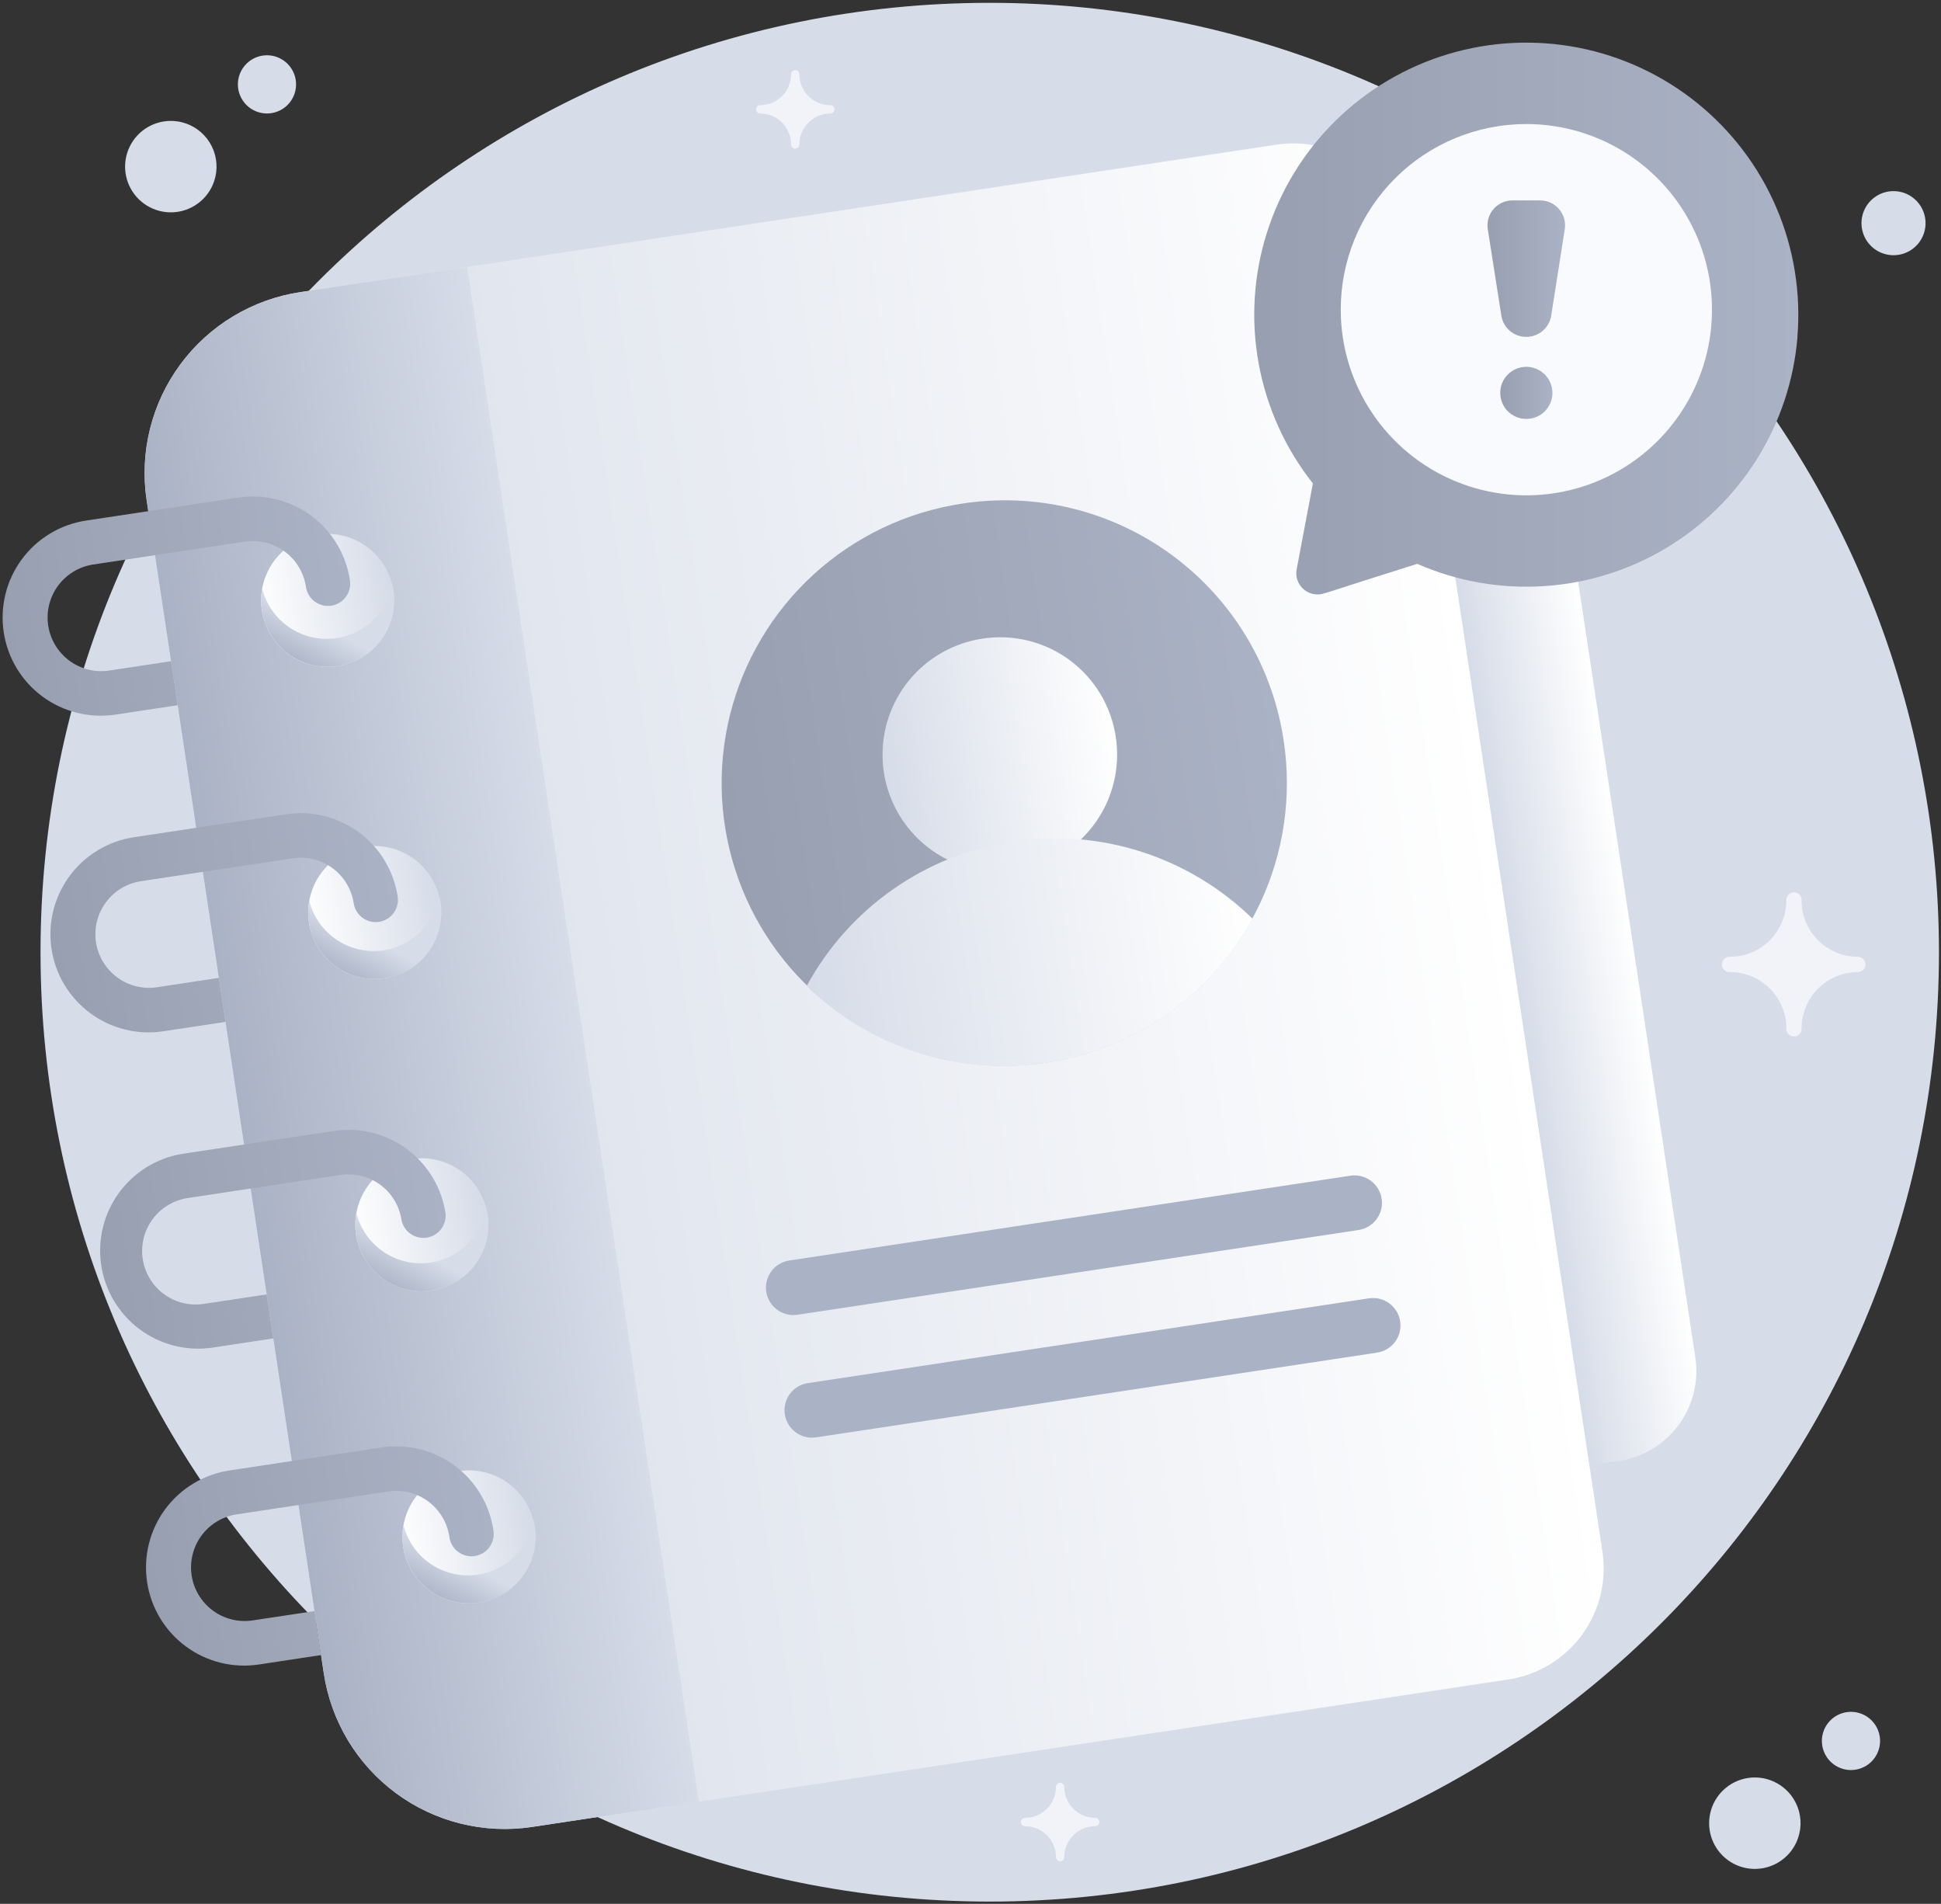 <svg width="467" height="458" viewBox="0 0 467 458" fill="none" xmlns="http://www.w3.org/2000/svg">
<rect x="0" y="0" width="467" height="458" fill="#333333" stroke="none"/>
<path d="M238.13 457.45C111.7 457.45 9.75 354.94 9.75 229.06C9.75 103.35 111.62 0.68 238.13 0.68C298.696 0.693 356.778 24.759 399.604 67.586C442.431 110.412 466.497 168.494 466.51 229.06C466.51 355.58 363.91 457.45 238.13 457.45Z" fill="#D6DCE8"/>
<path d="M426.74 428.57C424.758 427.674 422.554 427.386 420.408 427.742C418.262 428.098 416.27 429.083 414.684 430.571C413.097 432.059 411.987 433.984 411.495 436.103C411.002 438.222 411.149 440.439 411.916 442.475C412.684 444.51 414.038 446.272 415.807 447.539C417.576 448.805 419.68 449.518 421.854 449.588C424.028 449.658 426.175 449.082 428.021 447.933C429.868 446.783 431.333 445.112 432.23 443.13C432.826 441.814 433.157 440.393 433.203 438.949C433.25 437.504 433.012 436.065 432.502 434.713C431.992 433.361 431.221 432.122 430.232 431.068C429.243 430.014 428.057 429.165 426.74 428.57Z" fill="#D6DCE8"/>
<path d="M448.23 412.43C446.968 411.859 445.566 411.675 444.2 411.9C442.834 412.126 441.565 412.752 440.555 413.699C439.545 414.646 438.838 415.871 438.524 417.22C438.21 418.568 438.303 419.98 438.791 421.275C439.279 422.571 440.141 423.693 441.267 424.499C442.393 425.305 443.733 425.759 445.117 425.803C446.501 425.847 447.867 425.48 449.042 424.748C450.218 424.016 451.149 422.952 451.72 421.69C452.484 419.999 452.546 418.074 451.892 416.338C451.237 414.601 449.92 413.196 448.23 412.43Z" fill="#D6DCE8"/>
<path d="M45.63 30.06C43.647 29.164 41.444 28.876 39.298 29.232C37.152 29.588 35.16 30.572 33.573 32.061C31.986 33.549 30.877 35.474 30.384 37.593C29.892 39.712 30.038 41.929 30.806 43.965C31.573 46 32.927 47.762 34.696 49.028C36.465 50.294 38.569 51.008 40.744 51.078C42.918 51.148 45.064 50.572 46.911 49.422C48.758 48.273 50.223 46.602 51.12 44.62C51.716 43.304 52.046 41.883 52.093 40.438C52.139 38.994 51.901 37.555 51.391 36.203C50.881 34.85 50.11 33.612 49.122 32.558C48.133 31.504 46.946 30.655 45.63 30.06Z" fill="#D6DCE8"/>
<path d="M458.73 46.65C457.341 46.028 455.798 45.83 454.297 46.083C452.795 46.336 451.402 47.028 450.294 48.071C449.185 49.115 448.41 50.463 448.066 51.946C447.722 53.429 447.826 54.981 448.363 56.406C448.9 57.83 449.846 59.064 451.084 59.951C452.321 60.839 453.793 61.34 455.315 61.392C456.837 61.444 458.339 61.044 459.634 60.242C460.929 59.441 461.957 58.275 462.59 56.89C463.011 55.965 463.246 54.965 463.28 53.949C463.314 52.933 463.146 51.92 462.788 50.968C462.429 50.017 461.886 49.145 461.19 48.404C460.493 47.663 459.657 47.067 458.73 46.65Z" fill="#D6DCE8"/>
<path d="M67.12 13.92C65.859 13.35 64.457 13.166 63.091 13.392C61.726 13.618 60.458 14.244 59.448 15.191C58.438 16.137 57.732 17.362 57.418 18.71C57.104 20.058 57.197 21.469 57.684 22.764C58.172 24.06 59.033 25.181 60.158 25.988C61.283 26.794 62.622 27.248 64.005 27.294C65.388 27.34 66.754 26.974 67.93 26.244C69.106 25.513 70.038 24.45 70.61 23.19C70.99 22.352 71.201 21.448 71.231 20.528C71.262 19.609 71.111 18.692 70.786 17.831C70.462 16.971 69.972 16.182 69.343 15.511C68.713 14.839 67.958 14.299 67.12 13.92Z" fill="#D6DCE8"/>
<path d="M373 95.56L407.89 326.56C408.319 329.4 408.184 332.297 407.493 335.084C406.803 337.872 405.57 340.496 403.865 342.808C402.16 345.119 400.017 347.072 397.557 348.555C395.098 350.038 392.37 351.021 389.53 351.45L382.44 352.53L341 78.27L348.09 77.2C350.931 76.769 353.83 76.901 356.62 77.591C359.41 78.28 362.037 79.512 364.35 81.217C366.664 82.922 368.618 85.067 370.103 87.528C371.587 89.989 372.571 92.719 373 95.56Z" fill="url(#paint0_linear_1208_34883)"/>
<path d="M337.85 57.52L385.54 373.28C386.072 376.789 385.907 380.368 385.055 383.813C384.203 387.258 382.68 390.501 380.574 393.357C378.468 396.213 375.819 398.625 372.779 400.457C369.74 402.288 366.369 403.503 362.86 404.03L128 439.49C122.279 440.357 116.444 440.087 110.828 438.696C105.212 437.305 99.925 434.82 95.27 431.383C90.616 427.947 86.685 423.626 83.702 418.668C80.72 413.71 78.745 408.212 77.889 402.49L35.28 120.39C34.411 114.669 34.68 108.833 36.07 103.215C37.461 97.598 39.946 92.31 43.382 87.655C46.819 82.999 51.141 79.067 56.099 76.084C61.058 73.101 66.556 71.125 72.28 70.27L307.1 34.8C310.611 34.268 314.193 34.434 317.64 35.289C321.087 36.143 324.332 37.67 327.189 39.78C330.045 41.891 332.457 44.544 334.286 47.588C336.116 50.632 337.327 54.007 337.85 57.52Z" fill="url(#paint1_linear_1208_34883)"/>
<path d="M112.399 64.25L168.159 433.43L128.04 439.49C122.319 440.357 116.484 440.087 110.868 438.696C105.252 437.305 99.965 434.82 95.31 431.383C90.656 427.947 86.725 423.626 83.743 418.668C80.76 413.71 78.785 408.212 77.93 402.49L35.32 120.39C34.451 114.669 34.72 108.832 36.11 103.215C37.501 97.598 39.985 92.31 43.422 87.654C46.859 82.999 51.181 79.067 56.139 76.084C61.098 73.101 66.596 71.125 72.32 70.27L112.399 64.25Z" fill="url(#paint2_linear_1208_34883)"/>
<path d="M62.999 146.8C62.531 143.672 63.001 140.475 64.349 137.614C65.696 134.753 67.862 132.355 70.572 130.724C73.281 129.093 76.414 128.301 79.573 128.45C82.733 128.598 85.777 129.679 88.323 131.557C90.868 133.435 92.799 136.025 93.873 139C94.947 141.975 95.115 145.201 94.356 148.272C93.597 151.342 91.945 154.119 89.608 156.251C87.272 158.383 84.356 159.774 81.229 160.25C79.149 160.567 77.026 160.47 74.984 159.965C72.941 159.46 71.018 158.557 69.324 157.307C67.631 156.058 66.201 154.487 65.115 152.684C64.03 150.881 63.311 148.881 62.999 146.8Z" fill="url(#paint3_linear_1208_34883)"/>
<path d="M63 146.79C62.72 145.062 62.747 143.299 63.08 141.58C63.973 145.141 66.062 148.286 68.999 150.488C71.935 152.691 75.54 153.817 79.208 153.677C82.876 153.538 86.384 152.142 89.145 149.722C91.905 147.303 93.75 144.008 94.37 140.39C94.48 140.92 94.6 141.39 94.68 142.01C95.314 146.211 94.253 150.492 91.73 153.911C89.208 157.33 85.431 159.606 81.23 160.24C77.029 160.874 72.748 159.813 69.329 157.291C65.91 154.768 63.634 150.991 63 146.79Z" fill="url(#paint4_linear_1208_34883)"/>
<path d="M74.33 221.9C73.859 218.771 74.327 215.573 75.673 212.711C77.02 209.848 79.185 207.448 81.895 205.816C84.605 204.183 87.738 203.39 90.898 203.538C94.058 203.685 97.104 204.767 99.65 206.645C102.196 208.523 104.128 211.113 105.202 214.089C106.276 217.065 106.443 220.292 105.684 223.363C104.924 226.435 103.27 229.212 100.933 231.343C98.595 233.475 95.678 234.866 92.55 235.34C90.471 235.655 88.35 235.557 86.309 235.052C84.268 234.547 82.346 233.645 80.654 232.396C78.962 231.148 77.532 229.579 76.447 227.778C75.362 225.977 74.642 223.979 74.33 221.9Z" fill="url(#paint5_linear_1208_34883)"/>
<path d="M74.32 221.89C74.045 220.162 74.072 218.399 74.399 216.68C75.292 220.241 77.382 223.386 80.318 225.589C83.255 227.791 86.859 228.917 90.527 228.778C94.195 228.638 97.704 227.242 100.464 224.822C103.225 222.403 105.07 219.108 105.689 215.49C105.799 216.01 105.919 216.49 105.999 217.1C106.635 221.301 105.575 225.583 103.054 229.002C100.532 232.422 96.755 234.7 92.554 235.335C88.353 235.97 84.072 234.911 80.652 232.389C77.233 229.868 74.955 226.091 74.32 221.89Z" fill="url(#paint6_linear_1208_34883)"/>
<path d="M85.669 297C85.201 293.872 85.671 290.675 87.019 287.814C88.366 284.953 90.532 282.555 93.242 280.924C95.951 279.293 99.084 278.501 102.243 278.649C105.403 278.798 108.447 279.879 110.992 281.757C113.538 283.635 115.469 286.225 116.543 289.2C117.617 292.175 117.785 295.401 117.026 298.471C116.267 301.542 114.615 304.318 112.279 306.45C109.942 308.582 107.026 309.974 103.899 310.45C101.819 310.766 99.696 310.669 97.653 310.164C95.611 309.659 93.688 308.756 91.994 307.507C90.301 306.257 88.87 304.686 87.785 302.883C86.7 301.08 85.981 299.081 85.669 297Z" fill="url(#paint7_linear_1208_34883)"/>
<path d="M85.66 297C85.385 295.272 85.412 293.509 85.74 291.79C86.632 295.351 88.722 298.496 91.659 300.698C94.595 302.901 98.199 304.027 101.867 303.887C105.535 303.748 109.044 302.351 111.805 299.932C114.565 297.513 116.41 294.218 117.03 290.6C117.14 291.13 117.26 291.65 117.35 292.22C117.984 296.422 116.922 300.705 114.399 304.124C111.876 307.544 108.097 309.821 103.895 310.455C99.692 311.089 95.41 310.028 91.991 307.504C88.571 304.981 86.293 301.202 85.66 297Z" fill="url(#paint8_linear_1208_34883)"/>
<path d="M97 372.09C96.53 368.962 96.998 365.765 98.344 362.902C99.69 360.04 101.855 357.641 104.564 356.008C107.273 354.376 110.406 353.583 113.566 353.73C116.725 353.877 119.771 354.957 122.317 356.834C124.863 358.711 126.795 361.301 127.87 364.276C128.945 367.251 129.114 370.478 128.356 373.549C127.597 376.619 125.946 379.397 123.609 381.529C121.273 383.662 118.357 385.054 115.23 385.53C113.15 385.847 111.028 385.75 108.986 385.246C106.944 384.741 105.021 383.839 103.328 382.591C101.635 381.342 100.204 379.772 99.118 377.971C98.032 376.169 97.313 374.17 97 372.09Z" fill="url(#paint9_linear_1208_34883)"/>
<path d="M97 372.08C96.73 370.351 96.757 368.59 97.08 366.87C97.972 370.431 100.062 373.576 102.998 375.778C105.935 377.981 109.539 379.107 113.207 378.968C116.875 378.828 120.384 377.431 123.144 375.012C125.905 372.593 127.75 369.298 128.37 365.68C128.49 366.2 128.6 366.68 128.69 367.29C129.004 369.371 128.906 371.493 128.4 373.536C127.894 375.579 126.991 377.502 125.742 379.196C124.493 380.889 122.923 382.321 121.121 383.407C119.319 384.494 117.32 385.216 115.24 385.53C113.159 385.845 111.037 385.746 108.994 385.24C106.951 384.735 105.028 383.832 103.334 382.583C101.64 381.334 100.209 379.763 99.122 377.961C98.035 376.159 97.314 374.161 97 372.08Z" fill="url(#paint10_linear_1208_34883)"/>
<path d="M84.18 139.54C84.296 140.24 84.271 140.956 84.108 141.646C83.945 142.337 83.646 142.987 83.228 143.561C82.811 144.135 82.284 144.62 81.678 144.988C81.072 145.356 80.398 145.6 79.697 145.705C78.995 145.81 78.28 145.775 77.592 145.602C76.904 145.428 76.258 145.119 75.691 144.694C75.124 144.268 74.646 143.734 74.287 143.122C73.928 142.51 73.695 141.833 73.6 141.13C73.086 137.75 71.254 134.711 68.504 132.679C65.755 130.648 62.312 129.789 58.93 130.29L22.31 135.82C18.952 136.359 15.943 138.202 13.937 140.948C11.931 143.693 11.09 147.12 11.598 150.483C12.105 153.845 13.92 156.871 16.647 158.903C19.374 160.934 22.793 161.807 26.16 161.33L41.16 159.06L42.76 169.65L27.76 171.91C24.695 172.373 21.568 172.228 18.559 171.483C15.551 170.737 12.718 169.407 10.223 167.567C5.185 163.851 1.83 158.286 0.895 152.095C-0.04 145.905 1.522 139.597 5.238 134.559C8.954 129.521 14.52 126.165 20.71 125.23L57.33 119.7C63.521 118.774 69.826 120.344 74.86 124.064C79.895 127.784 83.247 133.351 84.18 139.54Z" fill="url(#paint11_linear_1208_34883)"/>
<path d="M95.68 215.68C95.892 217.083 95.538 218.513 94.696 219.655C93.854 220.797 92.593 221.558 91.19 221.77C89.787 221.982 88.357 221.628 87.215 220.786C86.073 219.944 85.312 218.683 85.1 217.28C84.584 213.905 82.751 210.872 80.004 208.845C77.256 206.819 73.816 205.965 70.44 206.47L33.81 212C30.452 212.539 27.443 214.381 25.437 217.127C23.431 219.873 22.59 223.3 23.098 226.662C23.605 230.025 25.42 233.051 28.147 235.082C30.874 237.114 34.292 237.986 37.66 237.51L52.66 235.24L54.26 245.83L39.26 248.09C33.069 249.025 26.762 247.462 21.723 243.746C16.685 240.03 13.33 234.465 12.395 228.275C11.46 222.085 13.022 215.777 16.738 210.738C20.454 205.7 26.02 202.345 32.21 201.41L68.84 195.88C75.023 194.953 81.322 196.518 86.354 200.23C91.386 203.942 94.74 209.498 95.68 215.68Z" fill="url(#paint12_linear_1208_34883)"/>
<path d="M107.189 291.86C107.337 293.234 106.949 294.612 106.105 295.706C105.261 296.801 104.027 297.527 102.661 297.733C101.295 297.94 99.901 297.611 98.772 296.814C97.643 296.018 96.864 294.817 96.6 293.46C96.087 290.084 94.254 287.049 91.506 285.022C88.757 282.996 85.317 282.143 81.939 282.65L45.32 288.18C43.63 288.413 42.003 288.978 40.534 289.844C39.065 290.71 37.783 291.86 36.761 293.225C35.739 294.591 34.999 296.146 34.584 297.8C34.168 299.454 34.084 301.174 34.339 302.86C34.593 304.547 35.179 306.166 36.065 307.624C36.95 309.082 38.115 310.349 39.494 311.353C40.873 312.357 42.437 313.077 44.096 313.471C45.755 313.865 47.477 313.926 49.16 313.65L64.159 311.39L65.76 321.97L50.76 324.24C44.63 325.047 38.428 323.415 33.49 319.695C28.552 315.976 25.27 310.466 24.353 304.352C23.436 298.238 24.955 292.009 28.584 287.004C32.214 281.999 37.663 278.618 43.76 277.59L80.379 272.06C86.559 271.137 92.853 272.703 97.88 276.415C102.906 280.127 106.254 285.682 107.189 291.86Z" fill="url(#paint13_linear_1208_34883)"/>
<path d="M118.69 368C118.828 368.71 118.822 369.441 118.67 370.148C118.519 370.855 118.226 371.524 117.81 372.115C117.393 372.706 116.861 373.207 116.246 373.587C115.63 373.967 114.945 374.219 114.23 374.327C113.515 374.435 112.785 374.397 112.085 374.216C111.385 374.034 110.729 373.713 110.156 373.272C109.583 372.83 109.106 372.277 108.752 371.646C108.399 371.015 108.177 370.319 108.1 369.6C107.584 366.225 105.752 363.192 103.004 361.166C100.256 359.14 96.816 358.285 93.44 358.79L56.82 364.32C53.462 364.859 50.453 366.702 48.447 369.447C46.441 372.193 45.6 375.62 46.108 378.982C46.615 382.345 48.43 385.371 51.157 387.403C53.884 389.434 57.303 390.306 60.67 389.83L75.67 387.57L77.26 398.15L62.26 400.42C56.069 401.355 49.761 399.793 44.723 396.077C39.685 392.361 36.33 386.795 35.395 380.605C34.46 374.415 36.022 368.107 39.738 363.069C43.454 358.031 49.02 354.675 55.21 353.74L91.83 348.2C98.016 347.271 104.319 348.834 109.354 352.546C114.39 356.258 117.747 361.816 118.69 368Z" fill="url(#paint14_linear_1208_34883)"/>
<path d="M308.87 178.29C310.867 191.585 308.878 205.174 303.154 217.34C297.43 229.505 288.228 239.701 276.712 246.638C265.195 253.575 251.881 256.943 238.451 256.316C225.021 255.688 212.078 251.094 201.258 243.113C190.439 235.132 182.228 224.123 177.663 211.477C173.099 198.831 172.385 185.115 175.613 172.064C178.841 159.013 185.865 147.211 195.798 138.15C205.732 129.09 218.127 123.177 231.42 121.16C240.261 119.787 249.287 120.179 257.976 122.312C266.666 124.445 274.847 128.278 282.047 133.59C289.247 138.901 295.325 145.585 299.928 153.257C304.532 160.929 307.571 169.437 308.87 178.29Z" fill="url(#paint15_linear_1208_34883)"/>
<path d="M268.459 177.34C269.29 182.858 268.467 188.499 266.092 193.549C263.718 198.599 259.9 202.832 255.12 205.712C250.34 208.593 244.814 209.991 239.24 209.731C233.665 209.472 228.293 207.565 223.802 204.252C219.312 200.94 215.904 196.37 214.009 191.121C212.115 185.872 211.82 180.179 213.161 174.762C214.501 169.345 217.418 164.447 221.542 160.688C225.666 156.928 230.812 154.475 236.33 153.64C239.998 153.067 243.743 153.227 247.349 154.111C250.955 154.995 254.35 156.584 257.338 158.788C260.326 160.992 262.847 163.766 264.756 166.951C266.665 170.135 267.924 173.666 268.459 177.34Z" fill="url(#paint16_linear_1208_34883)"/>
<path d="M301.35 221C296.313 230.216 289.214 238.144 280.607 244.163C271.999 250.182 262.117 254.13 251.732 255.698C241.347 257.267 230.739 256.413 220.739 253.204C210.738 249.995 201.614 244.518 194.08 237.2C199.097 227.961 206.187 220.012 214.793 213.976C223.4 207.939 233.29 203.981 243.684 202.411C254.079 200.841 264.696 201.703 274.702 204.928C284.708 208.154 293.829 213.655 301.35 221Z" fill="url(#paint17_linear_1208_34883)"/>
<path d="M332.42 288.38C332.681 290.11 332.244 291.874 331.205 293.282C330.166 294.69 328.61 295.628 326.88 295.89L191.88 316.28C191.022 316.411 190.147 316.371 189.305 316.163C188.463 315.955 187.67 315.583 186.971 315.069C186.273 314.554 185.683 313.907 185.235 313.164C184.787 312.422 184.489 311.598 184.36 310.74C184.099 309.009 184.536 307.246 185.575 305.838C186.614 304.43 188.169 303.491 189.9 303.23L324.9 282.83C325.758 282.699 326.634 282.74 327.477 282.948C328.319 283.156 329.113 283.529 329.811 284.044C330.51 284.56 331.1 285.208 331.548 285.952C331.995 286.696 332.292 287.521 332.42 288.38Z" fill="#AAB2C5"/>
<path d="M336.879 317.87C337.14 319.602 336.704 321.366 335.665 322.776C334.627 324.186 333.071 325.126 331.34 325.39L196.34 345.78C194.609 346.041 192.846 345.604 191.437 344.565C190.029 343.526 189.091 341.971 188.83 340.24C188.698 339.383 188.736 338.508 188.944 337.666C189.151 336.824 189.523 336.031 190.038 335.333C190.553 334.635 191.2 334.046 191.944 333.599C192.687 333.153 193.512 332.857 194.37 332.73L329.37 312.33C331.1 312.072 332.862 312.51 334.269 313.549C335.677 314.587 336.615 316.141 336.879 317.87Z" fill="#AAB2C5"/>
<path d="M432.469 81.07C431.613 91.454 428.289 101.484 422.776 110.325C417.262 119.166 409.717 126.563 400.768 131.9C391.82 137.238 381.726 140.362 371.327 141.012C360.928 141.663 350.523 139.821 340.979 135.64C317.889 142.89 318.509 143 316.979 143C316.227 142.999 315.484 142.832 314.804 142.51C314.124 142.189 313.523 141.721 313.045 141.139C312.567 140.558 312.224 139.879 312.04 139.149C311.855 138.42 311.835 137.658 311.979 136.92L315.879 116.3C309.262 107.932 304.792 98.073 302.856 87.581C300.92 77.09 301.579 66.285 304.773 56.106C307.968 45.927 313.602 36.684 321.186 29.18C328.77 21.677 338.073 16.141 348.285 13.055C358.497 9.968 369.309 9.425 379.779 11.472C390.249 13.519 400.06 18.095 408.358 24.8C416.655 31.506 423.188 40.138 427.387 49.945C431.586 59.753 433.324 70.438 432.449 81.07H432.469Z" fill="url(#paint18_linear_1208_34883)"/>
<path d="M322.58 74.52C322.584 83.353 325.207 91.986 330.118 99.328C335.028 106.67 342.006 112.391 350.168 115.768C358.33 119.145 367.31 120.025 375.972 118.298C384.635 116.571 392.591 112.314 398.834 106.065C405.077 99.817 409.326 91.857 411.046 83.193C412.765 74.529 411.877 65.55 408.493 57.391C405.109 49.232 399.382 42.259 392.035 37.355C384.689 32.451 376.053 29.836 367.22 29.84C361.354 29.837 355.545 30.991 350.125 33.236C344.705 35.481 339.781 38.773 335.635 42.923C331.489 47.073 328.201 52 325.961 57.422C323.721 62.843 322.572 68.654 322.58 74.52Z" fill="#F9FAFD"/>
<path d="M376.47 55.21L373.22 75.92C372.997 77.35 372.27 78.653 371.169 79.592C370.068 80.532 368.667 81.045 367.22 81.04C365.773 81.045 364.372 80.532 363.271 79.592C362.17 78.653 361.442 77.35 361.22 75.92L357.97 55.21C357.823 54.343 357.869 53.454 358.104 52.606C358.339 51.758 358.758 50.973 359.33 50.305C359.903 49.637 360.615 49.103 361.417 48.741C362.219 48.379 363.09 48.198 363.97 48.21H370.47C371.349 48.198 372.221 48.379 373.023 48.741C373.824 49.103 374.537 49.637 375.109 50.305C375.682 50.973 376.1 51.758 376.335 52.606C376.571 53.454 376.616 54.343 376.47 55.21Z" fill="url(#paint19_linear_1208_34883)"/>
<path d="M367.24 100.78C366.21 100.783 365.195 100.532 364.285 100.049C363.375 99.566 362.597 98.867 362.022 98.012C361.447 97.157 361.091 96.174 360.986 95.149C360.881 94.124 361.03 93.089 361.42 92.136C361.81 91.182 362.429 90.34 363.222 89.682C364.016 89.025 364.959 88.573 365.968 88.367C366.977 88.161 368.022 88.207 369.01 88.5C369.997 88.794 370.897 89.326 371.63 90.05C372.518 90.921 373.127 92.037 373.378 93.255C373.63 94.474 373.512 95.739 373.041 96.891C372.57 98.042 371.767 99.027 370.734 99.72C369.7 100.412 368.484 100.782 367.24 100.78Z" fill="url(#paint20_linear_1208_34883)"/>
<path d="M448.84 232C448.837 232.487 448.643 232.954 448.298 233.298C447.954 233.643 447.487 233.837 447 233.84C443.41 233.842 439.967 235.27 437.429 237.809C434.89 240.347 433.463 243.79 433.46 247.38C433.479 247.632 433.445 247.886 433.361 248.125C433.278 248.363 433.145 248.582 432.973 248.768C432.801 248.953 432.592 249.101 432.36 249.202C432.128 249.303 431.878 249.355 431.625 249.355C431.372 249.355 431.122 249.303 430.89 249.202C430.658 249.101 430.449 248.953 430.277 248.768C430.105 248.582 429.972 248.363 429.889 248.125C429.805 247.886 429.771 247.632 429.79 247.38C429.785 243.79 428.356 240.35 425.818 237.812C423.28 235.273 419.839 233.845 416.25 233.84C415.998 233.858 415.744 233.825 415.505 233.741C415.267 233.657 415.048 233.525 414.862 233.353C414.677 233.181 414.529 232.972 414.428 232.74C414.327 232.508 414.274 232.258 414.274 232.005C414.274 231.752 414.327 231.501 414.428 231.27C414.529 231.038 414.677 230.829 414.862 230.657C415.048 230.485 415.267 230.352 415.505 230.269C415.744 230.185 415.998 230.151 416.25 230.17C419.839 230.165 423.28 228.736 425.818 226.198C428.356 223.66 429.785 220.219 429.79 216.63C429.771 216.378 429.805 216.124 429.889 215.885C429.972 215.646 430.105 215.427 430.277 215.242C430.449 215.057 430.658 214.909 430.89 214.808C431.122 214.706 431.372 214.654 431.625 214.654C431.878 214.654 432.128 214.706 432.36 214.808C432.592 214.909 432.801 215.057 432.973 215.242C433.145 215.427 433.278 215.646 433.361 215.885C433.445 216.124 433.479 216.378 433.46 216.63C433.463 220.22 434.89 223.663 437.429 226.201C439.967 228.74 443.41 230.167 447 230.17C447.485 230.173 447.95 230.366 448.295 230.708C448.639 231.05 448.835 231.514 448.84 232Z" fill="#F1F3F9"/>
<path d="M200.77 26.31C200.77 26.575 200.664 26.83 200.477 27.017C200.289 27.205 200.035 27.31 199.77 27.31C197.798 27.31 195.907 28.093 194.512 29.486C193.117 30.879 192.332 32.769 192.33 34.74C192.33 35.005 192.224 35.26 192.037 35.447C191.849 35.635 191.595 35.74 191.33 35.74C191.064 35.74 190.81 35.635 190.622 35.447C190.435 35.26 190.33 35.005 190.33 34.74C190.33 32.77 189.547 30.88 188.153 29.486C186.76 28.093 184.87 27.31 182.899 27.31C182.634 27.31 182.38 27.205 182.192 27.017C182.005 26.83 181.899 26.575 181.899 26.31C181.899 26.045 182.005 25.791 182.192 25.603C182.38 25.416 182.634 25.31 182.899 25.31C184.871 25.308 186.761 24.522 188.154 23.127C189.547 21.733 190.33 19.842 190.33 17.87C190.33 17.605 190.435 17.351 190.622 17.163C190.81 16.975 191.064 16.87 191.33 16.87C191.595 16.87 191.849 16.975 192.037 17.163C192.224 17.351 192.33 17.605 192.33 17.87C192.33 19.843 193.113 21.736 194.509 23.131C195.904 24.526 197.796 25.31 199.77 25.31C200.035 25.31 200.289 25.416 200.477 25.603C200.664 25.791 200.77 26.045 200.77 26.31Z" fill="#F1F3F9"/>
<path d="M264.5 438.31C264.5 438.575 264.395 438.83 264.207 439.017C264.019 439.205 263.765 439.31 263.5 439.31C261.528 439.313 259.637 440.097 258.242 441.492C256.847 442.887 256.063 444.778 256.06 446.75C256.06 447.015 255.955 447.27 255.767 447.457C255.58 447.645 255.325 447.75 255.06 447.75C254.795 447.75 254.54 447.645 254.353 447.457C254.165 447.27 254.06 447.015 254.06 446.75C254.06 444.779 253.278 442.888 251.885 441.493C250.491 440.098 248.601 439.313 246.63 439.31C246.365 439.31 246.11 439.205 245.923 439.017C245.735 438.83 245.63 438.575 245.63 438.31C245.63 438.045 245.735 437.791 245.923 437.603C246.11 437.415 246.365 437.31 246.63 437.31C248.601 437.308 250.491 436.522 251.885 435.127C253.278 433.732 254.06 431.842 254.06 429.87C254.06 429.605 254.165 429.351 254.353 429.163C254.54 428.975 254.795 428.87 255.06 428.87C255.325 428.87 255.58 428.975 255.767 429.163C255.955 429.351 256.06 429.605 256.06 429.87C256.063 431.843 256.847 433.733 258.242 435.128C259.637 436.523 261.528 437.308 263.5 437.31C263.765 437.31 264.019 437.415 264.207 437.603C264.395 437.791 264.5 438.045 264.5 438.31Z" fill="#F1F3F9"/>
<defs>
<linearGradient id="paint0_linear_1208_34883" x1="361.775" y1="215.15" x2="390.509" y2="210.81" gradientUnits="userSpaceOnUse">
<stop stop-color="#D6DCE8"/>
<stop offset="1" stop-color="white"/>
</linearGradient>
<linearGradient id="paint1_linear_1208_34883" x1="56.707" y1="261.243" x2="361.786" y2="215.159" gradientUnits="userSpaceOnUse">
<stop stop-color="#D6DCE8"/>
<stop offset="1" stop-color="white"/>
</linearGradient>
<linearGradient id="paint2_linear_1208_34883" x1="56.707" y1="261.243" x2="140.378" y2="248.604" gradientUnits="userSpaceOnUse">
<stop stop-color="#AAB2C5"/>
<stop offset="1" stop-color="#D6DCE8"/>
</linearGradient>
<linearGradient id="paint3_linear_1208_34883" x1="93.801" y1="141.924" x2="62.131" y2="146.708" gradientUnits="userSpaceOnUse">
<stop stop-color="#D6DCE8"/>
<stop offset="1" stop-color="white"/>
</linearGradient>
<linearGradient id="paint4_linear_1208_34883" x1="70.05" y1="159.63" x2="75.688" y2="149.352" gradientUnits="userSpaceOnUse">
<stop stop-color="#AAB2C5"/>
<stop offset="1" stop-color="#D6DCE8"/>
</linearGradient>
<linearGradient id="paint5_linear_1208_34883" x1="105.146" y1="217.021" x2="73.475" y2="221.805" gradientUnits="userSpaceOnUse">
<stop stop-color="#D6DCE8"/>
<stop offset="1" stop-color="white"/>
</linearGradient>
<linearGradient id="paint6_linear_1208_34883" x1="81.392" y1="234.718" x2="87.03" y2="224.441" gradientUnits="userSpaceOnUse">
<stop stop-color="#AAB2C5"/>
<stop offset="1" stop-color="#D6DCE8"/>
</linearGradient>
<linearGradient id="paint7_linear_1208_34883" x1="116.488" y1="292.11" x2="84.817" y2="296.894" gradientUnits="userSpaceOnUse">
<stop stop-color="#D6DCE8"/>
<stop offset="1" stop-color="white"/>
</linearGradient>
<linearGradient id="paint8_linear_1208_34883" x1="92.736" y1="309.816" x2="98.375" y2="299.539" gradientUnits="userSpaceOnUse">
<stop stop-color="#AAB2C5"/>
<stop offset="1" stop-color="#D6DCE8"/>
</linearGradient>
<linearGradient id="paint9_linear_1208_34883" x1="127.842" y1="367.206" x2="96.172" y2="371.99" gradientUnits="userSpaceOnUse">
<stop stop-color="#D6DCE8"/>
<stop offset="1" stop-color="white"/>
</linearGradient>
<linearGradient id="paint10_linear_1208_34883" x1="104.089" y1="384.903" x2="109.719" y2="374.637" gradientUnits="userSpaceOnUse">
<stop stop-color="#AAB2C5"/>
<stop offset="1" stop-color="#D6DCE8"/>
</linearGradient>
<linearGradient id="paint11_linear_1208_34883" x1="0.995" y1="151.868" x2="84.261" y2="139.29" gradientUnits="userSpaceOnUse">
<stop stop-color="#989FB0"/>
<stop offset="1" stop-color="#AAB2C5"/>
</linearGradient>
<linearGradient id="paint12_linear_1208_34883" x1="12.504" y1="228.053" x2="95.779" y2="215.473" gradientUnits="userSpaceOnUse">
<stop stop-color="#989FB0"/>
<stop offset="1" stop-color="#AAB2C5"/>
</linearGradient>
<linearGradient id="paint13_linear_1208_34883" x1="24.007" y1="304.209" x2="107.283" y2="291.63" gradientUnits="userSpaceOnUse">
<stop stop-color="#989FB0"/>
<stop offset="1" stop-color="#AAB2C5"/>
</linearGradient>
<linearGradient id="paint14_linear_1208_34883" x1="35.523" y1="380.374" x2="118.788" y2="367.796" gradientUnits="userSpaceOnUse">
<stop stop-color="#989FB0"/>
<stop offset="1" stop-color="#AAB2C5"/>
</linearGradient>
<linearGradient id="paint15_linear_1208_34883" x1="174.403" y1="198.348" x2="308.947" y2="178.024" gradientUnits="userSpaceOnUse">
<stop stop-color="#989FB0"/>
<stop offset="1" stop-color="#AAB2C5"/>
</linearGradient>
<linearGradient id="paint16_linear_1208_34883" x1="212.727" y1="185.52" x2="268.543" y2="177.088" gradientUnits="userSpaceOnUse">
<stop stop-color="#D6DCE8"/>
<stop offset="1" stop-color="white"/>
</linearGradient>
<linearGradient id="paint17_linear_1208_34883" x1="194.166" y1="236.919" x2="301.429" y2="220.716" gradientUnits="userSpaceOnUse">
<stop stop-color="#D6DCE8"/>
<stop offset="1" stop-color="white"/>
</linearGradient>
<linearGradient id="paint18_linear_1208_34883" x1="301.789" y1="76.63" x2="432.689" y2="76.63" gradientUnits="userSpaceOnUse">
<stop stop-color="#989FB0"/>
<stop offset="1" stop-color="#AAB2C5"/>
</linearGradient>
<linearGradient id="paint19_linear_1208_34883" x1="357.94" y1="64.63" x2="376.55" y2="64.63" gradientUnits="userSpaceOnUse">
<stop stop-color="#989FB0"/>
<stop offset="1" stop-color="#AAB2C5"/>
</linearGradient>
<linearGradient id="paint20_linear_1208_34883" x1="361.02" y1="94.51" x2="373.47" y2="94.51" gradientUnits="userSpaceOnUse">
<stop stop-color="#989FB0"/>
<stop offset="1" stop-color="#AAB2C5"/>
</linearGradient>
</defs>
</svg>
